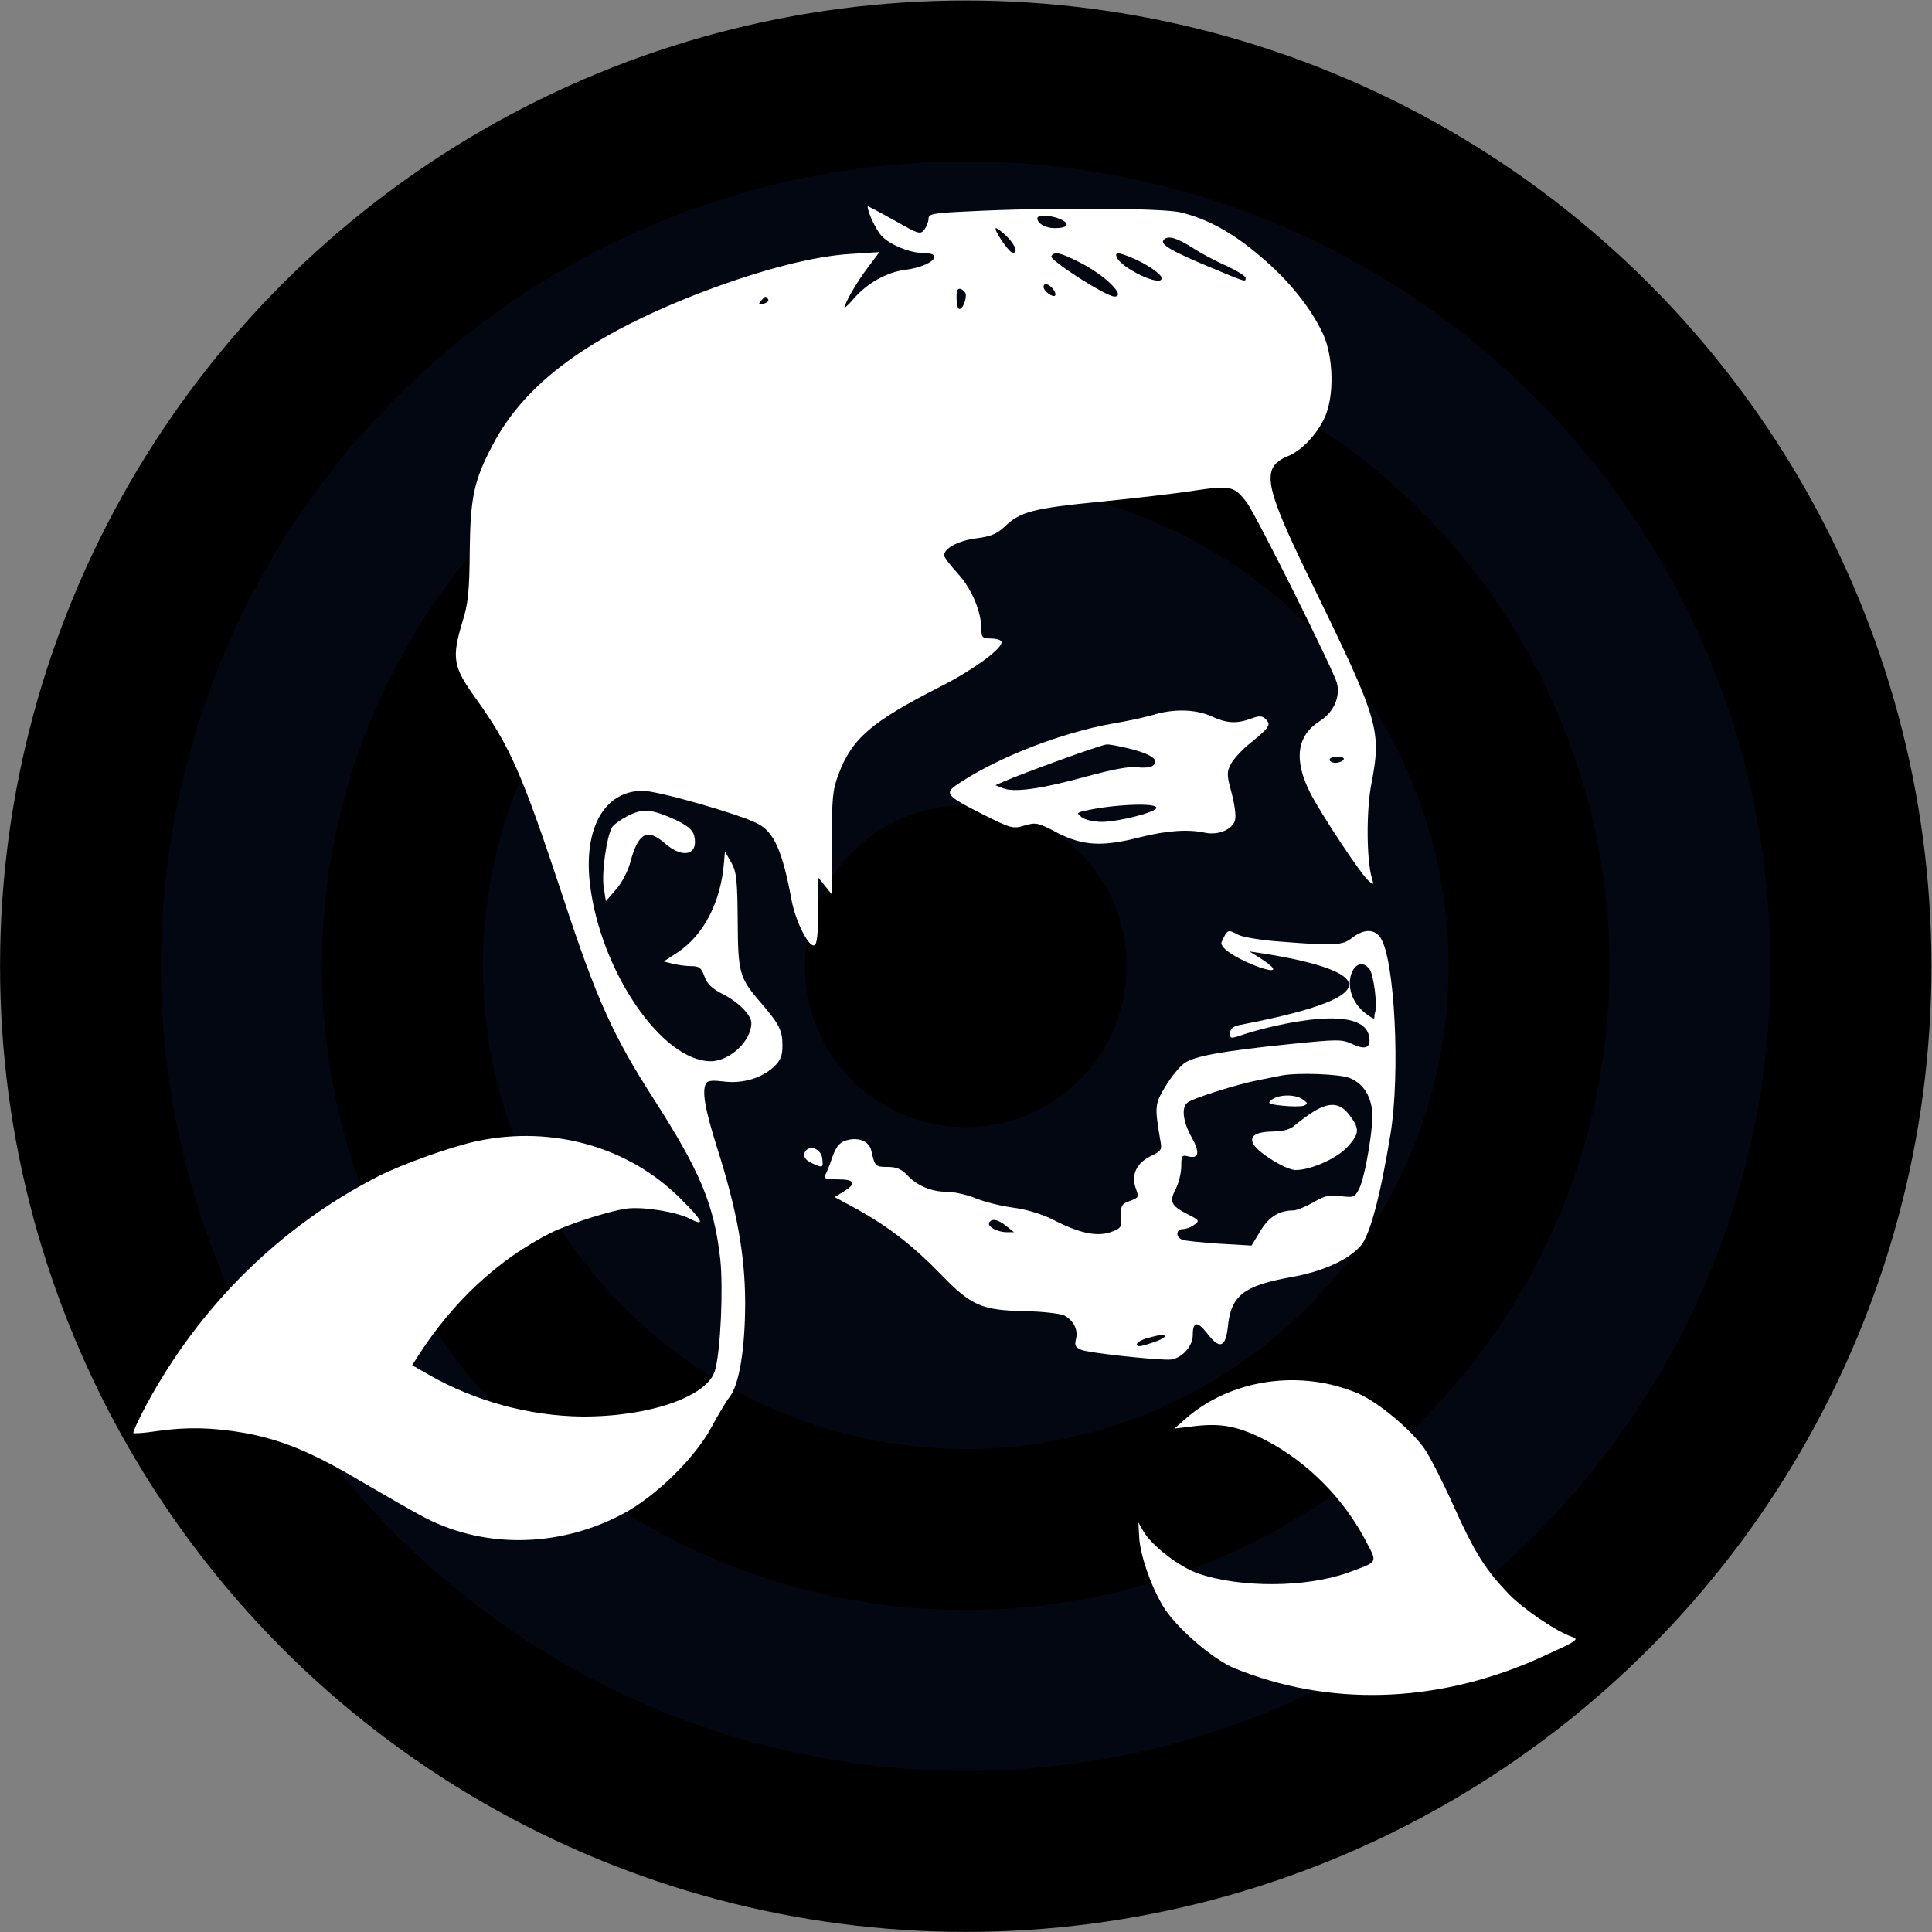 <?xml version="1.0" encoding="UTF-8" standalone="no"?>
<svg
   version="1.0"
   width="487.812pt"
   height="487.812pt"
   viewBox="0 0 487.812 487.812"
   preserveAspectRatio="xMidYMid"
   id="svg16"
   sodipodi:docname="main.svg"
   inkscape:export-filename="../../GitHub/sagar/musabbirs-terminal/public/favicon.svg"
   inkscape:export-xdpi="7.0846972"
   inkscape:export-ydpi="7.0846972"
   xml:space="preserve"
   xmlns:inkscape="http://www.inkscape.org/namespaces/inkscape"
   xmlns:sodipodi="http://sodipodi.sourceforge.net/DTD/sodipodi-0.dtd"
   xmlns="http://www.w3.org/2000/svg"
   xmlns:svg="http://www.w3.org/2000/svg"><rect x="0" y="0" width="487.812" height="487.812" fill="#808080" stroke="none"/><defs
     id="defs16" /><sodipodi:namedview
     id="namedview16"
     pagecolor="#ffffff"
     bordercolor="#cccccc"
     borderopacity="1"
     inkscape:showpageshadow="0"
     inkscape:pageopacity="1"
     inkscape:pagecheckerboard="0"
     inkscape:deskcolor="#d1d1d1"
     inkscape:document-units="pt"
     showguides="true" /><g
     transform="matrix(0.1,0,0,-0.1,-6.094,493.906)"
     fill="#000000"
     stroke="none"
     id="g16"><g
       id="g9"
       transform="matrix(0.919,0,0,0.919,479.753,120.323)"><g
         id="g2"><g
           id="g8"
           transform="matrix(4.422,0,0,-4.422,428.844,4357.672)"><g
             fill-opacity="1"
             id="g6"><circle
               fill="#94a3b8"
               cx="400"
               cy="400"
               r="600"
               id="circle1"
               style="fill:#000000;fill-opacity:1" /><circle
               fill="#a3b0c3"
               cx="400"
               cy="400"
               r="500"
               id="circle2"
               style="fill:#030712;fill-opacity:1" /><circle
               fill="#b3bece"
               cx="400"
               cy="400"
               r="400"
               id="circle3"
               style="fill:#000000;fill-opacity:1" /><circle
               fill="#c2ccd9"
               cx="400"
               cy="400"
               r="300"
               id="circle4"
               style="fill:#030712;fill-opacity:1;stroke-width:0.999;stroke-dasharray:none" /><circle
               fill="#d2dae5"
               cx="400"
               cy="400"
               r="200"
               id="circle5"
               style="fill:#030712;fill-opacity:1;stroke-width:0.999;stroke-dasharray:none" /><circle
               fill="#e2e8f0"
               cx="400"
               cy="400"
               r="100"
               id="circle6"
               style="fill:#000000;fill-opacity:1" /></g></g><g
           id="g1"
           transform="matrix(1.131,0,0,1.131,-380.68,-442.394)"><path
             d="m 2049.594,4497.956 c 6.796,-15.858 17.368,-34.736 24.919,-43.042 18.878,-21.144 68.717,-42.287 101.942,-42.287 54.369,0 20.389,-32.471 -43.042,-40.777 -44.553,-5.286 -92.126,-31.715 -124.596,-68.717 -12.837,-15.102 -23.409,-24.919 -23.409,-22.654 0,10.572 31.715,64.941 57.39,98.167 l 27.185,36.246 -70.227,-4.531 c -89.86,-5.286 -218.232,-38.512 -360.951,-92.881 -271.091,-104.208 -429.668,-219.742 -508.956,-372.278 -45.308,-86.085 -53.614,-126.861 -55.124,-257.499 -0.755,-95.146 -3.776,-126.862 -17.368,-169.904 -27.185,-89.86 -23.409,-110.249 33.226,-188.782 83.064,-116.29 111.759,-181.986 212.191,-485.547 79.288,-241.641 120.065,-332.256 218.232,-484.792 114.779,-178.965 147.25,-257.499 162.353,-390.401 7.551,-70.227 0.755,-224.273 -12.837,-270.336 -18.123,-63.431 -160.087,-112.514 -323.195,-111.759 -127.617,1.51 -259.009,37.001 -371.523,101.187 l -40.777,23.409 12.837,20.389 c 85.329,133.658 195.578,236.355 323.95,301.296 42.287,21.143 143.474,53.614 184.251,58.9 40.022,5.286 122.331,-8.306 154.046,-24.919 38.511,-19.633 30.96,-4.531 -26.43,52.104 -124.596,123.086 -308.092,174.435 -487.813,137.433 -60.41,-12.082 -185.762,-56.635 -243.151,-86.085 -236.355,-120.82 -432.688,-313.378 -562.57,-553.509 -19.633,-36.246 -33.981,-67.962 -32.471,-70.227 2.265,-1.51 27.185,0 55.879,4.531 74.003,10.572 134.413,9.062 210.681,-3.776 89.86,-15.858 164.618,-46.063 279.397,-114.024 54.369,-31.715 122.331,-70.982 151.781,-86.84 147.25,-80.799 331.501,-80.043 488.568,2.265 81.554,42.287 178.965,138.189 218.987,213.701 15.858,29.45 34.736,61.165 43.042,71.737 23.409,29.45 37.756,117.8 37.756,228.049 0,117.045 -20.389,228.048 -68.717,379.074 -29.45,94.391 -37.001,137.433 -25.674,155.556 3.776,6.041 17.368,6.796 41.532,3.776 45.308,-6.041 92.126,7.551 121.576,34.736 17.368,15.858 21.899,27.185 21.899,52.104 0,37.757 -7.551,52.104 -53.614,105.718 -51.349,59.655 -54.369,70.982 -55.124,200.109 -0.755,98.167 -3.021,117.045 -15.858,139.699 l -15.103,26.43 -2.265,-26.43 c -7.551,-96.656 -49.083,-175.945 -111.759,-218.232 l -34.736,-22.654 21.144,-5.286 c 12.082,-3.021 32.471,-6.041 45.308,-6.041 19.633,0 24.919,-3.776 32.471,-24.919 6.796,-18.878 18.878,-30.205 46.063,-43.797 37.001,-18.878 67.961,-50.594 67.961,-69.472 0,-43.797 -52.859,-92.881 -98.922,-92.881 -118.555,0.755 -267.315,218.232 -292.99,428.913 -16.613,136.678 34.736,228.049 128.372,228.049 36.246,0 234.09,-56.635 277.887,-79.288 40.777,-20.388 61.165,-67.206 83.064,-185.006 9.817,-52.859 41.532,-116.29 55.88,-111.004 6.041,2.265 9.062,28.695 9.062,84.574 l -0.755,80.799 17.368,-21.144 17.368,-21.899 -0.755,124.596 c 0,109.494 1.51,129.882 15.858,167.639 32.471,87.595 80.044,128.372 246.172,212.946 83.819,42.287 157.822,97.412 149.515,111.004 -2.265,3.776 -13.592,6.796 -26.429,6.796 -18.878,0 -21.899,3.02 -21.899,21.143 0,43.797 -22.654,98.167 -56.635,135.923 -18.878,20.389 -33.981,40.777 -33.981,44.553 0,17.368 33.226,35.491 77.023,41.532 37.001,4.531 52.104,11.327 70.227,28.695 37.001,36.246 70.227,44.553 231.824,60.41 84.574,8.306 188.027,20.389 230.314,27.185 86.84,12.837 95.901,10.572 126.106,-29.45 22.654,-30.205 211.436,-408.524 218.987,-438.729 8.306,-33.981 -8.306,-70.982 -42.287,-92.126 -55.124,-35.491 -63.431,-92.881 -23.409,-172.924 24.919,-49.838 125.351,-201.619 142.719,-215.212 12.082,-10.572 12.837,-9.817 7.551,7.551 -12.837,43.042 -13.592,162.352 -1.51,225.783 25.674,134.413 20.389,152.536 -150.27,502.16 -110.249,226.538 -117.8,268.825 -52.859,296.01 33.981,13.592 70.982,52.859 89.86,93.636 24.164,51.349 21.899,148.005 -3.776,203.885 -30.205,64.186 -83.064,129.882 -151.781,188.027 -67.206,57.39 -128.372,91.371 -194.823,107.228 -44.553,10.572 -327.725,12.082 -514.997,2.265 -83.819,-3.776 -96.656,-6.041 -96.656,-17.368 0,-7.551 -4.531,-18.878 -9.817,-26.43 -9.817,-12.837 -13.592,-12.082 -71.737,21.144 -33.981,18.878 -63.431,34.736 -65.696,34.736 -2.265,0 1.51,-12.837 7.551,-27.94 z m 459.873,-3.021 c 24.919,-11.327 18.123,-21.899 -13.592,-21.899 -22.654,0 -42.287,11.327 -42.287,24.164 0,9.062 33.981,7.551 55.88,-2.265 z m -129.882,-42.287 c 21.144,-20.389 28.695,-43.797 12.082,-38.511 -9.817,3.776 -46.818,58.9 -38.511,58.9 3.021,0 15.103,-9.062 26.43,-20.388 z m 448.546,-25.674 c 20.388,-13.592 58.145,-33.981 84.574,-45.308 25.674,-12.082 46.818,-24.919 46.818,-29.45 0,-10.572 3.021,-11.327 -87.595,26.43 -92.126,38.511 -118.555,54.369 -112.514,64.186 8.306,13.592 30.205,8.306 68.717,-15.858 z m -271.846,-37.001 c 60.41,-30.205 114.779,-83.064 84.574,-83.064 -20.388,0 -159.332,89.105 -153.291,98.167 7.551,12.082 21.143,9.062 68.717,-15.103 z m 128.372,10.572 c 35.491,-15.102 70.982,-39.267 70.982,-49.083 0,-22.654 -98.167,24.164 -109.494,51.349 -4.531,12.837 3.776,12.082 38.511,-2.265 z m -193.313,-74.758 c 5.286,-6.796 7.551,-13.592 5.286,-16.613 -6.041,-5.286 -27.94,11.327 -27.94,21.144 0,10.572 12.082,8.306 22.654,-4.531 z m -211.436,-15.103 c 0,-15.858 -8.306,-33.981 -15.858,-33.981 -3.776,0 -6.796,12.082 -6.796,26.43 0,19.633 2.265,24.919 11.327,21.899 6.041,-3.02 11.327,-9.062 11.327,-14.348 z m -480.261,-10.572 c 2.265,-3.776 -2.265,-8.306 -11.327,-10.572 -12.082,-3.021 -13.592,-2.265 -6.041,6.796 9.817,12.082 12.082,12.837 17.368,3.776 z m 1397.742,-1118.345 c -2.265,-3.776 -11.327,-7.551 -19.633,-7.551 -7.551,0 -14.347,3.776 -14.347,7.551 0,4.531 9.061,7.551 19.633,7.551 10.572,0 17.368,-3.021 14.347,-7.551 z"
             id="path1-2"
             style="fill:#ffffff;fill-opacity:1;stroke-width:0.755" /><path
             d="m 2734.495,3290.506 c -18.123,-5.286 -62.676,-15.102 -98.922,-21.144 -119.31,-21.144 -268.07,-77.778 -365.482,-140.454 -45.308,-28.695 -43.797,-31.715 51.349,-80.044 67.962,-33.981 72.492,-35.491 100.432,-27.185 27.94,8.306 33.226,7.551 80.044,-17.368 61.921,-31.715 109.494,-34.736 202.374,-10.572 63.431,15.858 116.29,19.633 157.067,10.572 31.715,-6.796 67.207,8.306 72.492,30.96 3.021,9.817 -1.51,40.022 -8.306,65.696 -12.082,43.797 -12.082,50.594 -1.51,70.982 6.796,12.082 27.94,35.491 48.328,51.349 46.063,37.756 49.083,43.042 36.246,56.635 -9.061,9.062 -15.858,9.062 -36.246,1.51 -35.491,-12.837 -58.9,-11.327 -96.656,6.041 -38.512,17.368 -92.881,18.123 -141.209,3.021 z m -49.083,-83.819 c 49.839,-13.592 66.451,-27.94 46.818,-40.777 -6.041,-3.021 -22.654,-4.531 -37.001,-2.265 -17.368,2.265 -58.9,-5.286 -122.331,-22.654 -109.494,-30.205 -175.19,-39.267 -202.374,-28.695 l -18.878,7.551 18.878,8.306 c 50.593,21.899 239.376,90.615 251.458,90.615 7.551,0.755 36.246,-5.286 63.431,-12.082 z m 57.39,-141.964 c -1.51,-10.572 -89.86,-33.226 -131.392,-33.981 -18.878,0 -40.777,4.531 -49.083,10.572 -13.592,10.572 -13.592,11.327 4.531,15.858 66.451,15.858 178.21,21.144 175.945,7.551 z"
             id="path2-7"
             style="fill:#ffffff;fill-opacity:1;stroke-width:0.755" /><path
             d="m 1458.329,3045.089 c -17.368,-9.062 -35.491,-21.899 -38.512,-28.695 -12.837,-24.164 -24.919,-110.249 -19.633,-144.23 l 5.286,-33.981 24.919,28.695 c 13.592,15.102 28.695,44.553 33.981,64.186 19.633,74.003 41.532,85.329 85.329,46.818 43.797,-37.756 81.554,-27.184 70.227,19.633 -3.776,13.592 -15.858,24.164 -44.552,37.757 -59.655,27.184 -80.044,28.695 -117.045,9.817 z"
             id="path4-0"
             style="fill:#ffffff;fill-opacity:1;stroke-width:0.755" /><path
             d="m 2901.378,2739.262 c -15.858,-33.226 234.618,-122.238 67.214,-23.253 50.841,-7.263 533.784,-72.687 -25.681,-179.121 -14.347,-3.021 -21.144,-9.817 -21.144,-19.633 0,-13.592 1.51,-13.592 32.47,-3.021 26.632,9.765 281.809,83.138 304.317,-0.755 7.551,-30.205 -6.041,-38.512 -39.267,-22.654 -26.43,12.082 -33.981,12.082 -153.291,0 -168.394,-17.368 -232.579,-29.45 -255.988,-46.818 -11.327,-8.306 -31.715,-33.226 -45.308,-55.879 -25.674,-42.287 -26.43,-48.328 -12.837,-128.372 5.286,-26.43 3.776,-27.94 -24.164,-41.532 -33.981,-17.368 -46.818,-45.308 -34.736,-78.533 7.551,-20.389 6.796,-21.899 -13.592,-29.45 -22.654,-7.551 -24.164,-12.082 -21.899,-47.573 0.755,-16.613 -3.776,-21.144 -26.43,-28.695 -33.981,-11.327 -76.268,-2.265 -140.454,30.96 -27.185,13.592 -65.696,24.919 -95.901,28.695 -27.94,3.776 -68.717,13.592 -90.615,22.654 -21.899,9.062 -53.614,15.858 -70.227,15.858 -37.756,0 -73.247,15.102 -96.656,40.777 -13.592,14.347 -25.674,19.633 -47.573,19.633 -29.45,0 -30.96,1.51 -39.267,39.267 -5.286,24.164 -33.226,34.736 -64.186,24.164 -14.347,-5.286 -22.654,-16.613 -30.96,-40.777 -6.041,-18.878 -14.348,-38.512 -17.368,-43.042 -4.531,-7.551 3.021,-9.817 31.715,-9.817 42.287,0 45.308,-10.572 11.327,-30.96 l -19.633,-12.082 55.879,-30.205 c 75.513,-42.287 135.168,-88.35 202.374,-157.822 74.003,-76.268 98.922,-86.84 203.13,-89.105 44.553,-0.755 87.595,-6.041 96.656,-10.572 22.654,-12.837 33.981,-34.736 27.94,-58.145 -3.776,-15.102 -0.755,-19.633 14.347,-25.674 18.123,-6.796 166.883,-23.409 211.436,-23.409 27.94,0 58.145,30.205 58.145,59.655 0,33.225 11.327,34.736 34.736,4.531 30.205,-40.022 45.308,-35.491 50.593,16.613 7.551,74.758 38.512,98.922 151.781,119.31 77.778,13.592 139.699,41.532 170.659,76.268 22.654,26.429 47.573,119.31 72.492,271.091 24.164,147.25 10.572,425.137 -24.164,477.241 -14.347,21.899 -40.022,21.899 -67.961,0.755 -24.164,-19.633 -43.042,-20.389 -176.7,-9.817 -43.797,3.021 -88.35,10.572 -99.677,15.858 -27.185,14.347 -27.185,14.347 -41.532,-16.613 z m 358.686,-65.696 c 10.572,-12.082 20.389,-90.615 13.592,-107.228 -3.776,-10.572 4.147,-19.039 -13.221,-7.712 -85.868,56.258 -37.012,161.139 -0.371,114.941 z m -47.573,-265.05 c 30.96,-12.837 49.083,-39.267 54.369,-77.778 4.531,-35.491 -16.613,-161.597 -31.715,-191.803 -10.572,-20.389 -13.592,-21.143 -44.553,-17.368 -27.184,3.776 -38.511,1.51 -66.451,-15.102 -18.878,-10.572 -40.777,-19.633 -49.083,-19.633 -33.981,0 -59.655,-15.858 -80.044,-50.594 l -21.144,-34.736 -77.778,4.531 c -43.042,3.021 -83.819,6.796 -90.615,9.817 -16.613,6.041 -15.103,25.674 1.51,25.674 7.551,0 20.389,4.531 27.94,10.572 13.592,9.817 12.082,11.327 -18.123,26.43 -39.267,20.388 -43.042,30.205 -26.429,61.92 6.796,13.592 12.837,37.756 12.837,53.614 0,25.674 1.51,27.94 16.613,24.164 26.429,-6.796 29.45,9.062 8.306,46.818 -21.144,37.757 -24.919,72.492 -9.817,83.819 12.837,10.572 120.82,44.553 171.414,54.369 22.654,4.531 48.328,9.817 56.635,11.327 39.267,7.551 141.964,3.776 166.128,-6.041 z m -834.417,-359.441 18.878,-15.103 h -17.368 c -22.654,0 -48.328,13.592 -43.042,23.409 6.796,10.572 20.389,8.306 41.532,-8.306 z m 385.115,-268.07 c 0,-2.265 -7.551,-6.796 -16.613,-10.572 -39.267,-14.347 -51.349,-16.613 -51.349,-9.062 0,4.531 11.327,11.327 24.919,15.103 28.695,8.306 43.042,9.817 43.042,4.531 z"
             id="path9-9"
             style="fill:#ffffff;fill-opacity:1;stroke-width:0.755"
             sodipodi:nodetypes="cccscccccccccccsccsscsccccsccccccccsscccccccccccccccccccsccccscccscsccccccsccscscs" /><path
             d="m 3023.709,2356.412 c -12.082,-9.062 -9.817,-11.327 25.674,-15.103 21.144,-2.265 44.553,-2.265 51.349,0 10.572,4.531 10.572,6.041 -2.265,15.103 -17.368,12.837 -56.635,12.837 -74.758,0 z"
             id="path10-3"
             style="fill:#ffffff;fill-opacity:1;stroke-width:0.755" /><path
             d="m 3125.651,2327.718 c -14.348,-9.062 -33.981,-23.409 -43.797,-31.715 -12.837,-12.082 -27.94,-16.613 -55.124,-17.368 -43.042,-0.755 -59.655,-11.327 -47.573,-31.715 13.592,-21.899 79.288,-61.92 101.942,-61.92 37.756,0 102.697,29.45 126.862,57.39 28.695,31.715 28.695,43.042 3.776,76.268 -22.654,29.45 -46.818,32.471 -86.085,9.062 z"
             id="path11-6"
             style="fill:#ffffff;fill-opacity:1;stroke-width:0.755" /><path
             d="m 1892.527,2233.327 c -10.572,-10.572 -5.286,-23.409 13.592,-31.715 26.429,-12.082 27.94,-12.082 24.919,12.082 -2.265,19.633 -25.674,32.471 -38.512,19.633 z"
             id="path15-0"
             style="fill:#ffffff;fill-opacity:1;stroke-width:0.755" /><path
             d="m 3233.504,1641.904 c -140.791,60.069 -310.11,35.466 -420.47,-61.567 l -26.11,-23.385 49.403,6 c 65.212,7.612 106.337,-0.317 174.532,-35.64 101.305,-53.567 189.144,-142.481 243.221,-248.121 25.494,-49.075 27.801,-45.319 -46.83,-72.59 -101.261,-35.795 -258.854,-36.985 -361.948,-2.031 -47.898,16.703 -116.278,69.476 -135.737,105.617 l -10.55,18.784 2.01,-36.326 c 2.436,-42.46 26.972,-114.713 57.244,-166.025 29.725,-50.836 121.014,-130.265 174.925,-152.2 227.791,-92.545 484.614,-85.489 727.94,19.753 40.848,18.246 81.149,36.967 89.518,42.171 13.268,8.626 13.673,10.194 2.073,14.524 -37.867,12.778 -118.18,67.289 -153.591,103.863 -56.467,58.736 -82.963,100.038 -133.994,213.594 -25.516,56.778 -57.044,118.788 -69.639,137.43 -32.032,47.08 -112.722,114.406 -161.997,136.149 z"
             id="path16-6"
             style="fill:#ffffff;fill-opacity:1;stroke-width:0.725" /></g></g></g></g></svg>
